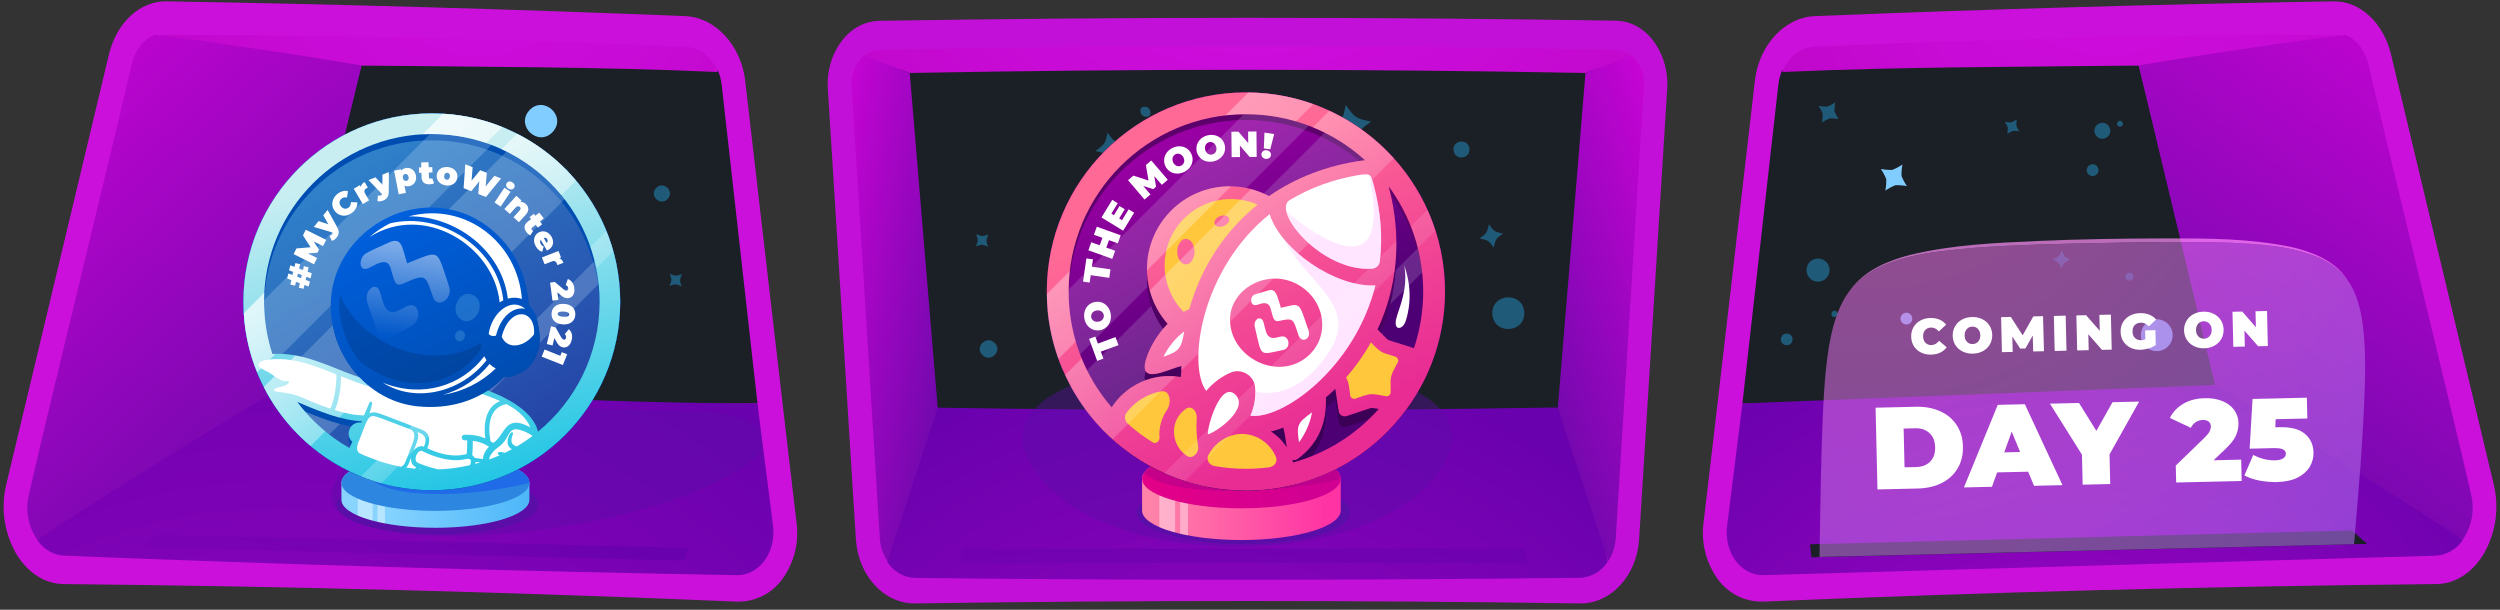 <svg width="369" height="90" viewBox="0 0 369 90" fill="none" xmlns="http://www.w3.org/2000/svg">
  <rect x="0" y="0" width="369" height="90" fill="#333333" stroke="none"/>
  <path d="M0.891 71.647C0.111 75.038 0.624 78.597 2.331 81.629C4.033 84.519 6.595 86.181 9.402 86.208C42.485 86.531 75.612 87.395 108.783 88.8C110.09 88.832 111.385 88.544 112.554 87.959C113.724 87.375 114.732 86.513 115.491 85.448C117.22 83.04 117.962 80.062 117.564 77.125C116.399 67.422 109.979 11.827 109.979 11.831C109.35 6.65 105.575 2.587 101.193 2.382C75.654 1.352 50.113 0.624 24.568 0.199C20.619 0.13 17.127 3.416 16.04 8.195C10.992 29.326 5.942 50.476 0.891 71.647Z" fill="url(#paint0_linear_607_1716)"/>
  <path d="M42.027 56.821C65.29 58.812 88.549 59.724 111.804 59.558C110.04 43.845 108.277 28.149 106.514 12.468C106.427 11.748 106.238 11.044 105.951 10.378C88.423 9.618 70.882 9.579 53.353 9.649C52.777 10.932 45.803 40.978 42.027 56.821Z" fill="#1B2026"/>
  <path d="M22.832 5.493C22.832 5.493 53.353 9.691 53.353 9.648C70.838 9.91 88.331 9.827 105.816 10.626L105.951 10.547C105.043 8.443 103.236 6.981 101.194 6.889C75.655 5.755 50.114 5.173 24.569 5.144C23.973 5.143 23.382 5.261 22.832 5.493Z" fill="url(#paint1_radial_607_1716)"/>
  <path d="M42.026 56.82L23.009 64.257L5.478 79.673C6.335 81.02 7.813 81.902 9.406 82.017C42.486 83.353 75.612 84.311 108.783 84.893C112.056 84.954 114.57 81.532 114.103 77.67C113.37 71.632 112.532 65.582 111.811 59.533C88.542 59.533 65.258 58.021 42.026 56.82Z" fill="url(#paint2_radial_607_1716)"/>
  <path d="M4.253 73.048C3.988 74.171 3.96 75.336 4.171 76.47C4.383 77.605 4.828 78.682 5.479 79.634C17.661 71.656 29.847 64.236 42.028 56.825C45.804 41.165 49.579 25.256 53.376 9.653C43.178 7.942 32.996 6.434 22.833 5.131C22.27 5.349 20.144 6.375 19.407 9.605C17.128 19.604 6.557 62.782 4.253 73.048Z" fill="url(#paint3_linear_607_1716)"/>
  <path d="M98.807 42.208C99.68 41.898 99.772 41.898 100.614 42.265C100.339 41.506 100.256 41.392 100.666 40.458C99.793 40.768 99.706 40.768 98.859 40.406C99.182 41.266 99.182 41.366 98.807 42.208ZM50.334 51.47C51.517 51.033 51.643 51.033 52.826 51.544C52.39 50.353 52.39 50.235 52.896 49.056C51.709 49.493 51.587 49.493 50.408 48.982C50.84 50.169 50.836 50.309 50.334 51.47ZM82.95 25.902C83.068 25.992 83.215 26.034 83.362 26.02C83.51 26.006 83.646 25.937 83.745 25.827C83.844 25.717 83.898 25.574 83.896 25.427C83.894 25.279 83.837 25.137 83.736 25.029C83.618 24.94 83.471 24.898 83.324 24.912C83.177 24.926 83.04 24.994 82.942 25.104C82.843 25.214 82.789 25.357 82.79 25.505C82.792 25.653 82.849 25.795 82.95 25.902V25.902ZM72.122 28.316C73.156 27.155 74.915 28.722 73.868 29.883C72.82 31.044 71.07 29.477 72.122 28.316ZM96.825 27.775C97.864 26.614 99.619 28.18 98.571 29.341C97.524 30.503 95.774 28.936 96.812 27.775H96.825Z" fill="#1F5B78"/>
  <path d="M84.469 52.605C85.625 52.168 85.726 52.168 86.957 52.679C86.52 51.487 86.52 51.369 87.031 50.187C85.839 50.623 85.721 50.623 84.539 50.112C84.971 51.304 84.966 51.439 84.469 52.605Z" fill="#82CDFF"/>
  <path d="M78.11 16.309C80.183 13.987 83.696 17.125 81.601 19.447C79.506 21.769 76.049 18.631 78.11 16.309Z" fill="#82CDFF"/>
  <path d="M100.962 82.75L20.977 80.825L23.181 78.892L101.608 80.886L100.962 82.75Z" fill="url(#paint4_radial_607_1716)"/>
  <path opacity="0.4" d="M109.196 69.286C89.317 81.609 38.346 83.059 50.87 69.286C55.192 64.534 65.877 61.252 77.158 59.946L105.708 60.843C108.782 61.493 110.998 62.3 112.105 63.431L112.459 66.277C111.943 67.193 110.953 68.197 109.196 69.286Z" fill="#5A0EA7"/>
  <ellipse cx="64.563" cy="74.474" rx="14.908" ry="4.428" fill="#5A0EA7"/>
  <path d="M64.268 67.14C56.605 67.14 50.394 68.99 50.394 71.272V73.769C50.394 76.052 56.605 77.902 64.268 77.902C71.931 77.902 78.142 76.052 78.142 73.769V71.272C78.142 68.99 71.931 67.14 64.268 67.14Z" fill="url(#paint5_linear_607_1716)"/>
  <path opacity="0.4" fill-rule="evenodd" clip-rule="evenodd" d="M56.808 77.255V72.318H55.705V77.021C56.059 77.104 56.427 77.182 56.808 77.255ZM55.016 76.849V71.767H52.809V76.1C53.441 76.376 54.183 76.627 55.016 76.849Z" fill="white"/>
  <ellipse cx="64.268" cy="71.272" rx="13.874" ry="4.133" fill="#2D86DF"/>
  <path opacity="0.45" fill-rule="evenodd" clip-rule="evenodd" d="M78.143 71.274C66.945 74.041 53.491 73.455 53.676 68.603C56.221 67.708 60.022 67.14 64.268 67.14C71.931 67.14 78.143 68.99 78.143 71.272C78.143 71.273 78.143 71.273 78.143 71.274Z" fill="#104BF5"/>
  <circle cx="63.736" cy="44.543" r="27.808" fill="url(#paint6_linear_607_1716)"/>
  <circle cx="63.736" cy="44.543" r="27.808" fill="url(#paint7_linear_607_1716)"/>
  <path fill-rule="evenodd" clip-rule="evenodd" d="M63.735 72.351C79.093 72.351 91.543 59.901 91.543 44.543C91.543 29.185 79.093 16.734 63.735 16.734C48.377 16.734 35.927 29.185 35.927 44.543C35.927 59.901 48.377 72.351 63.735 72.351ZM63.735 70.232C77.411 70.232 88.498 59.146 88.498 45.47C88.498 31.794 77.411 20.707 63.735 20.707C50.059 20.707 38.973 31.794 38.973 45.47C38.973 59.146 50.059 70.232 63.735 70.232Z" fill="#004DB2"/>
  <path opacity="0.2" fill-rule="evenodd" clip-rule="evenodd" d="M74.882 19.058C72.244 17.903 69.392 17.145 66.403 16.86L36.053 47.21C36.337 50.2 37.095 53.051 38.251 55.689L74.882 19.058ZM46.424 66.307C43.517 63.992 41.085 61.107 39.296 57.822L77.014 20.104C80.3 21.893 83.184 24.325 85.499 27.231L46.424 66.307ZM58.424 71.844C57.339 71.635 56.277 71.362 55.241 71.03L90.222 36.049C90.554 37.085 90.827 38.147 91.037 39.231L58.424 71.844Z" fill="#EAFDFF"/>
  <path fill-rule="evenodd" clip-rule="evenodd" d="M78.091 45.665C78.874 46.32 79.457 47.375 79.571 48.81C80.132 51.186 78.799 54.418 76.628 55.138C75.924 55.552 75.113 55.761 74.298 55.672C73.326 56.706 72.254 57.56 71.116 58.239C74.423 59.38 78.809 61.525 79.434 64.788C80.158 65.353 80.59 65.929 80.83 66.476C76.114 70.158 70.18 72.351 63.733 72.351C58.226 72.351 53.092 70.75 48.772 67.988C49.593 67.545 50.541 67.237 51.567 67.07L52.002 66.139C50.812 65.06 51.726 63.083 53.315 63.294C53.343 63.232 53.371 63.169 53.398 63.107C50.49 62.995 47.093 61.634 44.044 60.311C43.1 59.901 42.2 59.793 41.462 59.703C40.99 59.646 40.583 59.597 40.274 59.482C40.054 59.137 39.841 58.787 39.636 58.432C39.715 57.949 40.186 57.6 40.769 57.407C40.494 57.214 39.986 56.923 39.048 56.539C38.854 56.46 38.678 56.375 38.518 56.284C38.189 55.579 37.888 54.857 37.618 54.12C37.94 53.693 38.588 53.357 39.536 53.24C43.275 52.781 46.725 54.164 49.845 55.414L49.845 55.414C51.478 56.068 53.021 56.687 54.468 56.985C50.456 53.72 48.163 48.443 49.214 43.086C50.832 34.844 59.958 29.096 68.467 32.116C73.087 33.756 77.876 38.63 78.091 45.665Z" fill="#004DB2"/>
  <path d="M44.145 39.645L44.718 39.854L44.85 39.289L45.551 39.454L45.397 40.108L46.018 40.338L45.843 41.085L45.222 40.855L45.113 41.314L45.734 41.544L45.558 42.291L44.937 42.061L44.804 42.626L44.103 42.461L44.257 41.807L43.685 41.599L43.552 42.164L42.852 41.998L43.006 41.345L42.385 41.115L42.561 40.368L43.182 40.598L43.29 40.139L42.669 39.909L42.844 39.162L43.466 39.391L43.599 38.827L44.299 38.992L44.145 39.645ZM43.97 40.393L43.862 40.852L44.434 41.061L44.542 40.602L43.97 40.393ZM47.685 36.324L46.307 35.648L47.081 36.848L46.861 37.296L45.484 37.424L46.806 38.084L46.346 39.006L43.337 37.506L43.752 36.673L45.842 36.493L44.716 34.742L45.131 33.908L48.142 35.399L47.685 36.324ZM48.361 30.985L49.756 33.514C49.934 33.837 50.012 34.122 49.99 34.367C49.935 34.954 49.377 35.469 48.989 35.551L48.639 34.803C48.868 34.748 49.119 34.543 49.078 34.318L46.319 33.495L47.022 32.632L48.457 33.099L47.715 31.784L48.361 30.985ZM51.147 31.795C50.839 31.865 50.518 31.847 50.221 31.742C49.923 31.638 49.661 31.451 49.464 31.205C48.259 29.765 49.885 27.874 51.357 28.205L51.219 29.154C50.891 29.086 50.619 29.142 50.404 29.322C50.051 29.617 50 30.066 50.339 30.471C50.679 30.876 51.129 30.906 51.482 30.61C51.697 30.43 51.8 30.172 51.791 29.837L52.749 29.868C52.761 30.14 52.704 30.412 52.584 30.657C52.44 30.937 52.237 31.184 51.99 31.381C51.743 31.577 51.458 31.719 51.152 31.796L51.147 31.795ZM53.809 26.864L54.296 27.692C53.844 27.875 53.635 28.139 53.888 28.567L54.479 29.572L53.547 30.122L52.211 27.859L53.1 27.336L53.244 27.58C53.302 27.294 53.492 27.055 53.814 26.866L53.809 26.864ZM57.401 25.395L57.379 28.282C57.377 28.651 57.305 28.937 57.165 29.14C56.831 29.625 56.091 29.802 55.713 29.682L55.775 28.858C56.002 28.92 56.317 28.869 56.395 28.65L54.392 26.582L55.428 26.173L56.448 27.283L56.446 25.772L57.401 25.395ZM60.991 27.195C60.651 27.487 60.058 27.624 59.7 27.384L59.911 28.472L58.847 28.678L58.172 25.188L59.184 24.991L59.224 25.203C59.344 25.001 59.563 24.869 59.881 24.807C61.272 24.54 61.906 26.416 60.996 27.197L60.991 27.195ZM60.26 26.508C60.324 26.386 60.34 26.246 60.306 26.113C60.288 25.976 60.22 25.851 60.115 25.761C59.848 25.553 59.362 25.729 59.467 26.275C59.485 26.411 59.552 26.535 59.657 26.624C59.703 26.66 59.756 26.685 59.813 26.698C59.87 26.712 59.929 26.713 59.986 26.702C60.043 26.692 60.098 26.669 60.146 26.636C60.194 26.602 60.234 26.56 60.264 26.51L60.26 26.508ZM64.067 27.049C63.863 27.157 63.635 27.211 63.404 27.206C62.674 27.226 62.248 26.891 62.229 26.173L62.21 25.501L61.85 25.512L61.828 24.72L62.188 24.71L62.168 23.976L63.25 23.946L63.27 24.679L63.807 24.665L63.831 25.453L63.293 25.467L63.308 26.128C63.312 26.275 63.395 26.381 63.54 26.376C63.627 26.376 63.712 26.348 63.783 26.298L64.067 27.049ZM65.05 27.086C64.841 26.952 64.675 26.761 64.572 26.535C64.469 26.309 64.433 26.058 64.469 25.812C64.498 25.566 64.597 25.333 64.754 25.142C64.912 24.95 65.122 24.809 65.358 24.733C65.619 24.652 65.894 24.629 66.164 24.666C66.435 24.702 66.694 24.797 66.924 24.944C67.132 25.078 67.297 25.269 67.4 25.495C67.502 25.72 67.537 25.971 67.5 26.216C67.472 26.462 67.375 26.694 67.218 26.886C67.062 27.078 66.854 27.221 66.619 27.297C66.359 27.381 66.083 27.405 65.813 27.369C65.542 27.333 65.283 27.237 65.054 27.088L65.05 27.086ZM66.235 26.433C66.334 26.337 66.394 26.208 66.404 26.071C66.431 25.936 66.406 25.796 66.335 25.679C66.147 25.404 65.627 25.409 65.559 25.955C65.491 26.502 65.985 26.656 66.241 26.431L66.235 26.433ZM73.957 26.348L71.722 29.076L70.594 28.63L70.749 26.761L69.558 28.22L68.429 27.773L68.676 24.25L69.76 24.68L69.603 26.67L70.881 25.122L71.85 25.506L71.684 27.52L72.97 25.949L73.957 26.348ZM74.456 27.712L75.356 28.316L73.895 30.497L72.994 29.892L74.456 27.712ZM75.638 26.922C76.391 27.426 75.724 28.308 75.024 27.838C74.305 27.349 74.917 26.433 75.644 26.919L75.638 26.922ZM77.976 30.834C77.992 31.11 77.867 31.394 77.602 31.686L76.596 32.794L75.793 32.066L76.673 31.096C76.876 30.873 76.898 30.69 76.738 30.546C76.699 30.507 76.651 30.478 76.598 30.46C76.546 30.442 76.49 30.435 76.435 30.442C76.294 30.47 76.169 30.549 76.082 30.663L75.253 31.575L74.45 30.846L76.214 28.903L76.977 29.6L76.803 29.792C76.949 29.787 77.095 29.811 77.231 29.864C77.368 29.917 77.493 29.996 77.598 30.098C77.708 30.188 77.799 30.299 77.865 30.425C77.931 30.552 77.971 30.69 77.982 30.831L77.976 30.834ZM78.268 34.745C78.06 34.647 77.879 34.497 77.745 34.309C77.29 33.737 77.305 33.193 77.864 32.749L78.389 32.331L78.165 32.049L78.788 31.556L79.012 31.838L79.586 31.381L80.262 32.229L79.687 32.687L80.022 33.107L79.4 33.6L79.065 33.179L78.547 33.592C78.519 33.608 78.495 33.63 78.477 33.657C78.459 33.683 78.446 33.713 78.441 33.745C78.435 33.777 78.436 33.81 78.444 33.841C78.453 33.872 78.468 33.901 78.488 33.926C78.541 33.995 78.614 34.047 78.697 34.073L78.268 34.745ZM80.725 36.978L79.816 35.398C79.751 35.477 79.715 35.576 79.714 35.678C79.732 35.894 79.833 36.094 79.995 36.238C80.072 36.299 80.157 36.349 80.248 36.386L80.036 37.161C79.668 37.08 79.355 36.819 79.097 36.378C78.188 34.796 79.778 33.645 80.877 34.361C81.089 34.506 81.267 34.696 81.397 34.917C81.528 35.139 81.608 35.386 81.632 35.642C81.667 36.121 81.447 36.575 80.949 36.861C80.944 36.868 80.868 36.907 80.732 36.975L80.725 36.978ZM80.26 35.121L80.68 35.853C80.76 35.79 80.814 35.7 80.832 35.6C80.849 35.5 80.829 35.398 80.774 35.312C80.729 35.221 80.652 35.15 80.557 35.114C80.462 35.078 80.357 35.079 80.263 35.117L80.26 35.121ZM83.16 38.791L82.266 39.133C82.158 38.655 81.93 38.408 81.469 38.587L80.378 39.005L79.988 37.994L82.436 37.049L82.807 38.011L82.543 38.113C82.824 38.214 83.032 38.439 83.168 38.788L83.16 38.791ZM82.413 44.269L81.543 44.38L81.198 41.709L81.888 41.621L83.16 42.684C83.307 42.805 83.464 42.911 83.651 42.887C83.8 42.868 83.9 42.76 83.871 42.53C83.858 42.427 83.817 42.331 83.751 42.251C83.685 42.171 83.597 42.112 83.499 42.08L83.814 41.178C84.068 41.274 84.289 41.442 84.449 41.662C84.766 42.086 84.861 42.768 84.731 43.237C84.617 43.657 84.321 43.948 83.9 44.002C83.439 44.061 83.121 43.872 82.766 43.566L82.271 43.146L82.413 44.269ZM81.663 45.495C82.011 44.988 82.629 44.815 83.247 44.853C84.039 44.896 84.525 45.244 84.751 45.668C84.876 45.916 84.933 46.191 84.918 46.468C84.903 46.744 84.816 47.012 84.665 47.244C84.316 47.753 83.698 47.924 83.082 47.886C82.465 47.849 81.867 47.615 81.576 47.071C81.453 46.823 81.396 46.546 81.412 46.269C81.428 45.992 81.517 45.724 81.668 45.492L81.663 45.495ZM83.143 46.751C83.709 46.782 84 46.67 84.016 46.416C84.032 46.161 83.757 46.018 83.189 45.986C82.624 45.955 82.333 46.066 82.316 46.321C82.299 46.576 82.577 46.718 83.149 46.748L83.143 46.751ZM81.561 50.986L80.706 50.782L81.332 48.163L82.008 48.325L82.819 49.766C82.912 49.931 83.025 50.087 83.208 50.131C83.353 50.171 83.487 50.1 83.541 49.875C83.565 49.775 83.56 49.669 83.527 49.571C83.493 49.473 83.433 49.387 83.352 49.322L83.966 48.591C84.17 48.771 84.317 49.007 84.389 49.269C84.535 49.776 84.382 50.449 84.095 50.841C83.837 51.191 83.464 51.361 83.047 51.262C82.594 51.153 82.364 50.865 82.14 50.453L81.827 49.885L81.561 50.986ZM83.076 53.882L79.957 52.64L80.377 51.588L82.703 52.516L82.917 51.981L83.711 52.295L83.076 53.882Z" fill="white"/>
  <path fill-rule="evenodd" clip-rule="evenodd" d="M91.543 44.543C91.543 59.901 79.093 72.351 63.735 72.351C48.377 72.351 35.927 59.901 35.927 44.543C35.927 29.185 48.377 16.734 63.735 16.734C79.093 16.734 91.543 29.185 91.543 44.543ZM51.578 66.121L52.004 65.212C50.813 64.133 51.727 62.156 53.316 62.367C53.344 62.305 53.372 62.242 53.399 62.18C50.491 62.068 47.094 60.707 44.046 59.384C43.981 59.356 43.916 59.329 43.851 59.303C45.916 62.081 48.549 64.41 51.578 66.121ZM40.196 52.251C43.682 52.016 46.91 53.31 49.846 54.486C51.68 55.221 53.399 55.91 54.995 56.152C60.141 58.795 66.119 58.778 70.345 57.056C73.651 58.101 78.623 60.276 79.406 63.717C84.956 59.176 88.498 52.273 88.498 44.543C88.498 30.866 77.411 19.78 63.735 19.78C50.059 19.78 38.973 30.866 38.973 44.543C38.973 47.234 39.402 49.825 40.196 52.251Z" fill="url(#paint8_linear_607_1716)"/>
  <path fill-rule="evenodd" clip-rule="evenodd" d="M53.946 67.295C53.625 67.157 53.308 67.012 52.995 66.861C52.413 66.331 52.859 65.348 52.985 65.07L52.985 65.07L52.985 65.069C52.998 65.042 53.007 65.021 53.012 65.008C53.16 64.629 53.292 64.285 53.411 63.974L53.411 63.974C54.469 61.211 54.518 61.082 56.268 61.744L60.628 63.395C61.51 63.959 61.192 64.756 60.402 66.733C60.226 67.172 60.028 67.669 59.813 68.236C59.703 68.525 59.486 68.76 59.207 68.892C58.114 68.69 57.046 68.416 56.008 68.076L53.946 67.295ZM61.271 69.184C60.832 69.141 60.395 69.086 59.963 69.02C60.241 68.719 60.381 68.333 60.546 67.875L60.546 67.874C60.585 67.768 60.624 67.658 60.668 67.545C60.63 68.202 60.806 68.695 61.414 68.949C61.396 68.942 61.375 68.984 61.341 69.051C61.322 69.089 61.3 69.135 61.271 69.184ZM62.182 69.257C62.084 69.251 61.985 69.245 61.887 69.237C61.901 69.212 61.914 69.186 61.928 69.159C62.012 69.192 62.097 69.225 62.182 69.257ZM69.359 68.664C67.856 69.013 66.3 69.225 64.706 69.287C63.293 68.969 62.028 68.494 61.662 68.302C60.933 67.991 61.565 66.336 62.319 66.566C63.221 67.041 66.028 68.31 68.543 67.805C68.551 67.804 68.565 67.8 68.584 67.795C68.82 67.735 69.804 67.484 69.432 68.498C69.411 68.556 69.386 68.611 69.359 68.664ZM70.878 68.259C70.639 68.331 70.399 68.4 70.157 68.464C70.177 68.366 70.189 68.266 70.193 68.167L70.878 68.259ZM73.781 67.183C73.269 67.41 72.748 67.621 72.218 67.814C72.219 67.33 72.626 66.683 73.603 65.965C74.367 65.4 74.684 64.821 74.943 64.349C75.195 63.887 75.392 63.528 75.895 63.382C76.328 63.258 77.584 63.614 78.613 64.339C77.868 64.9 77.091 65.419 76.284 65.895C75.718 65.688 75.167 65.48 75.715 64.041C75.832 63.732 75.266 63.507 74.957 64.835C74.797 65.612 75.081 66.011 75.559 66.305C75.208 66.496 74.851 66.68 74.49 66.854C74.345 66.783 74.176 66.734 73.978 66.714C73.294 66.647 73.445 67.151 73.701 67.173C73.728 67.175 73.755 67.178 73.781 67.183ZM39.603 53.085C37.87 53.298 37.675 54.117 39.326 54.792C39.636 54.918 39.988 55.162 40.355 55.415C41.046 55.893 41.788 56.406 42.391 56.237C42.674 56.157 43.065 56.693 41.446 57.105C41.198 57.145 40.354 57.299 40.437 57.681C40.541 57.778 41.002 57.835 41.531 57.9H41.531H41.531C41.785 57.931 42.055 57.965 42.31 58.005C43.502 58.196 44.273 58.529 45.357 58.997L45.357 58.997L45.357 58.997L45.357 58.997C46.193 59.358 47.215 59.8 48.76 60.319C49.415 58.88 49.65 56.857 49.659 55.27L49.467 55.193C46.271 53.915 43.113 52.652 39.603 53.085ZM49.424 60.532C50.072 59.067 50.319 57.135 50.351 55.545C53.523 56.801 54.905 57.301 55.922 57.255C60.628 60.168 65.655 59.44 70.158 57.851C71.437 58.221 72.319 58.537 73.819 59.194C71.726 60.032 71.33 62.472 71.63 64.705C70.667 64.29 69.623 64.135 68.561 64.162C68.022 64.177 68.024 64.996 68.583 64.992C68.71 64.99 68.833 64.99 68.954 64.992C68.967 65.666 68.946 66.34 68.89 67.012C68.862 67.017 68.821 67.027 68.767 67.041C68.212 67.183 66.281 67.677 63.065 66.158L63.066 66.157C63.088 66.112 64.067 64.112 62.233 63.411C60.872 62.891 59.785 62.467 58.907 62.126L58.907 62.126L58.907 62.126C55.4 60.761 55.265 60.708 54.541 61.007C54.988 59.536 55.009 59.369 54.794 59.301C54.603 59.239 54.576 59.304 54.224 60.141C54.102 60.429 53.943 60.809 53.724 61.307C52.303 61.307 50.771 60.949 49.424 60.532ZM72.397 65.104C72.543 65.194 72.682 65.288 72.814 65.386C73.367 64.995 73.739 64.445 74.093 63.923C74.916 62.709 75.636 61.645 78.289 63.081C77.565 61.413 76.071 60.336 74.762 59.647C72.308 60.069 71.94 62.678 72.397 65.104ZM71.294 67.758L70.071 67.592C69.984 67.428 69.858 67.288 69.704 67.186C69.737 66.874 69.797 65.964 69.782 65.056C70.781 65.189 71.563 65.522 72.172 65.933C71.626 66.494 71.311 67.139 71.294 67.758ZM61.697 63.797C62.121 63.942 63.324 64.353 62.564 65.919C61.994 65.72 61.425 66.038 61.082 66.447C61.167 66.222 61.246 66.021 61.318 65.839L61.318 65.839C61.701 64.867 61.873 64.431 61.614 63.768C61.636 63.776 61.664 63.786 61.697 63.797Z" fill="white"/>
  <path fill-rule="evenodd" clip-rule="evenodd" d="M74.137 18.744C71.418 17.647 68.486 16.967 65.421 16.784L62.389 19.816C62.835 19.792 63.285 19.78 63.737 19.78C66.549 19.78 69.251 20.248 71.77 21.112L74.137 18.744ZM40.653 52.228C40.502 52.233 40.35 52.24 40.197 52.251C39.403 49.825 38.974 47.234 38.974 44.542C38.974 44.09 38.986 43.641 39.01 43.195L35.978 46.226C36.131 48.783 36.63 51.248 37.427 53.572C37.586 54.034 37.756 54.49 37.938 54.941L37.938 54.941C37.938 54.941 37.938 54.942 37.939 54.943L40.653 52.228ZM38.932 57.127L43.596 52.464C45.803 52.865 47.89 53.702 49.848 54.486L49.848 54.486C51.681 55.221 53.401 55.91 54.997 56.152C55.113 56.212 55.229 56.27 55.346 56.327L50.054 61.618C48.054 61.077 45.98 60.223 44.047 59.384C43.982 59.355 43.917 59.328 43.852 59.303C45.055 60.921 46.451 62.387 48.005 63.667L45.843 65.83C42.995 63.433 40.635 60.476 38.932 57.127ZM56.271 71.337C55.253 71.054 54.258 70.715 53.29 70.322L65.419 58.193C67.201 58.046 68.879 57.654 70.346 57.056C70.398 57.073 70.45 57.089 70.503 57.106L56.271 71.337ZM89.516 34.096C89.909 35.063 90.249 36.059 90.532 37.077L88.007 39.602C87.789 38.528 87.502 37.48 87.151 36.461L89.516 34.096ZM76.322 19.738C79.67 21.44 82.627 23.8 85.024 26.648L82.861 28.811C80.488 25.929 77.475 23.593 74.041 22.019L76.322 19.738Z" fill="url(#paint9_linear_607_1716)"/>
  <path d="M79.437 48.137C79.323 46.702 78.739 45.647 77.957 44.992C77.742 37.957 72.952 33.083 68.333 31.444C59.824 28.424 50.698 34.171 49.08 42.413C47.465 50.641 53.346 59.126 61.618 59.975C65.915 60.416 70.831 59.437 74.598 55.469C75.412 55.558 75.79 54.879 76.494 54.465C78.665 53.745 79.998 50.513 79.437 48.137Z" fill="url(#paint10_linear_607_1716)"/>
  <path opacity="0.6" d="M56.065 43.061C56.606 44.822 56.759 45.654 57.53 45.979C58.481 46.392 59.736 45.127 60.569 45.053C61.914 44.917 62.257 47.224 60.765 48.108C55.714 50.829 56.459 51.325 54.208 44.646C53.646 42.837 55.561 41.417 56.065 43.061ZM54.621 39.468C55.705 38.918 57.176 37.942 57.672 39.621C58.183 41.362 58.27 42.438 59.517 41.859C63.009 40.288 62.783 40.642 63.933 43.908C64.597 45.651 66.908 44.088 66.277 42.254C64.356 36.623 65.139 36.871 60.083 38.877C59.361 36.542 59.339 34.971 57.493 35.754C54.012 37.303 54.007 37.371 53.696 37.66C52.926 38.436 52.992 40.345 54.621 39.468V39.468Z" fill="url(#paint11_linear_607_1716)"/>
  <path d="M72.264 53.714C72.529 53.982 72.835 54.205 73.172 54.374C71.045 56.452 68.319 57.814 65.377 58.272C68.071 57.526 70.516 55.899 72.264 53.714ZM71.484 52.579C68.204 56.952 62.301 58.829 56.492 56.477C61.295 59.546 68.083 57.953 71.814 53.165C71.688 52.979 71.578 52.783 71.484 52.579V52.579ZM74.052 49.716C74.989 51.793 77.576 51.087 78.825 49.332C79.072 45.519 75.186 45.151 74.052 49.717V49.716ZM60.315 31.935C68.757 29.743 76.393 35.827 77.032 44.123C76.378 43.895 75.66 43.879 74.957 44.076C74.115 37.101 67.35 31.831 60.315 31.935ZM73.207 49.535C72.528 49.737 72.221 49.384 72.127 49.292C72.573 46.133 75.506 43.766 77.505 45.584C76.623 45.39 75.739 45.714 75.047 46.286C74.079 47.087 73.504 48.322 73.207 49.535V49.535ZM54.518 35.003C55.441 34.199 56.464 33.515 57.561 32.968C65.058 31.169 73.449 36.593 74.29 44.329C74.103 44.419 73.923 44.523 73.751 44.639C72.904 36.231 62.548 29.856 54.518 35.003Z" fill="white"/>
  <path opacity="0.2" d="M71.06 51.36C67.766 56.512 60.248 58.924 53.084 53.354C52.533 52.784 49.452 48.485 50.187 43.457C52.934 50.492 63.27 55.286 70.985 50.666C70.997 50.899 71.022 51.13 71.06 51.36V51.36Z" fill="#001D42"/>
  <g opacity="0.2">
  <path d="M70.662 46C69.59 48.505 66.742 47.323 67.307 45.001C68.183 42.112 71.562 43.45 70.662 46Z" fill="#94E2EE"/>
  <path d="M68.554 49.877C68.09 50.811 66.834 50.318 67.246 49.255C67.711 48.322 68.966 48.815 68.554 49.877Z" fill="#94E2EE"/>
  </g>
  <path d="M241.933 79.634C241.584 84.994 237.756 89.136 233.204 89.066C200.496 88.589 167.782 88.589 135.062 89.066C130.523 89.136 126.691 85.003 126.333 79.639C125.652 69.225 122.88 23.737 122.182 13.04C121.868 8.239 124.958 3.154 129.846 3.071C166.029 2.489 202.217 2.482 238.411 3.049C243.456 3.128 246.385 8.409 246.084 13.022" fill="url(#paint12_linear_607_1716)"/>
  <path d="M235.513 9.631V62.791H132.788V9.631H235.513Z" fill="#1B2026"/>
  <path d="M196.174 19.242C198.408 19.705 198.614 19.84 199.927 21.704C200.386 19.469 200.521 19.264 202.385 17.95C200.154 17.514 199.945 17.357 198.631 15.493C198.177 17.724 198.042 17.933 196.174 19.242ZM161.694 22.297C163.309 22.629 163.461 22.734 164.413 24.078C164.762 22.376 164.875 22.289 166.198 21.359C164.579 21.023 164.43 20.923 163.474 19.574C163.143 21.189 163.047 21.32 161.694 22.276V22.297ZM220.48 36.552C220.733 35.313 220.807 35.199 221.842 34.47C220.602 34.217 220.489 34.139 219.76 33.104C219.507 34.344 219.428 34.462 218.394 35.191C219.633 35.444 219.743 35.518 220.48 36.552ZM174.888 30.791C176.551 30.446 176.027 27.932 174.364 28.277C172.701 28.622 173.225 31.114 174.888 30.791ZM204.13 48.371C203.974 48.38 203.828 48.451 203.723 48.567C203.619 48.684 203.565 48.837 203.574 48.993C203.583 49.15 203.653 49.296 203.77 49.401C203.886 49.505 204.04 49.559 204.196 49.55C204.355 49.541 204.504 49.469 204.61 49.349C204.716 49.23 204.77 49.074 204.761 48.915C204.752 48.756 204.68 48.607 204.561 48.501C204.442 48.395 204.285 48.34 204.126 48.35L204.13 48.371ZM216.884 22.001C216.971 23.555 214.623 23.69 214.536 22.132C214.448 20.573 216.796 20.425 216.879 21.979L216.884 22.001ZM224.98 46.093C225.15 49.201 220.45 49.467 220.275 46.355C220.1 43.243 224.792 42.981 224.98 46.093ZM211.013 52.431C211.101 53.984 208.753 54.12 208.665 52.562C208.578 51.003 210.926 50.868 211.013 52.431ZM144.977 52.383C146.143 53.618 148.011 51.854 146.845 50.637C145.68 49.419 143.799 51.143 144.973 52.383H144.977ZM176.18 53.255C177.053 52.941 177.14 52.946 177.987 53.308C177.672 52.435 177.672 52.343 178.039 51.501C177.166 51.811 177.083 51.815 176.232 51.449C176.533 52.321 176.533 52.422 176.175 53.269L176.18 53.255ZM144.03 36.365C144.903 36.05 144.995 36.05 145.837 36.417C145.527 35.544 145.527 35.452 145.89 34.61C145.017 34.92 144.929 34.92 144.087 34.558C144.397 35.422 144.397 35.518 144.03 36.365ZM168.428 15.925C168.59 15.806 168.787 15.746 168.988 15.755C169.188 15.764 169.379 15.843 169.529 15.976C169.679 16.11 169.778 16.291 169.809 16.489C169.841 16.688 169.803 16.891 169.703 17.064C169.541 17.184 169.344 17.244 169.143 17.235C168.943 17.225 168.752 17.147 168.602 17.013C168.452 16.88 168.353 16.698 168.322 16.5C168.29 16.302 168.328 16.099 168.428 15.925V15.925Z" fill="#1F5B78"/>
  <path d="M161.847 46.883C164.544 47.442 164.797 47.604 166.386 49.86C166.94 47.158 167.102 46.91 169.358 45.321C166.656 44.767 166.408 44.601 164.819 42.349C164.265 45.046 164.099 45.299 161.847 46.883Z" fill="#82CDFF"/>
  <path d="M202.311 30.211C201.774 31.359 201.674 31.451 200.5 31.922C201.644 32.454 201.74 32.555 202.207 33.733C202.743 32.585 202.844 32.489 204.018 32.022C202.874 31.485 202.778 31.385 202.311 30.211Z" fill="#82CDFF"/>
  <path d="M229.879 60.142L234.173 68.847L237.298 82.903C236.419 84.316 234.859 85.222 233.196 85.286C200.488 85.661 167.775 85.668 135.058 85.308C134.232 85.276 133.427 85.043 132.712 84.627C131.998 84.212 131.396 83.627 130.96 82.925L133.71 66.813L138.38 60.172C168.888 60.664 199.388 60.654 229.879 60.142Z" fill="url(#paint13_radial_607_1716)"/>
  <path d="M240.781 8.26L234.046 10.77C200.797 10.147 167.542 10.147 134.281 10.77L127.533 8.269C128.19 7.708 129.018 7.389 129.881 7.365C166.049 6.661 202.226 6.66 238.411 7.361C239.28 7.381 240.117 7.698 240.781 8.26V8.26Z" fill="url(#paint14_radial_607_1716)"/>
  <path d="M138.405 60.172C135.932 67.679 133.459 75.231 130.985 82.829C130.315 81.814 129.925 80.639 129.855 79.424C129.183 69.111 126.403 23.558 125.696 12.769C125.623 11.921 125.751 11.069 126.07 10.28C126.388 9.491 126.888 8.789 127.529 8.229C129.776 9.102 132.024 9.857 134.276 10.783C135.642 27.194 137.026 43.731 138.405 60.172Z" fill="url(#paint15_linear_607_1716)"/>
  <path d="M229.936 60.172C232.415 67.679 234.888 75.231 237.355 82.829C238.026 81.814 238.416 80.639 238.486 79.424C239.158 69.111 241.942 23.558 242.645 12.769C242.719 11.921 242.591 11.069 242.274 10.28C241.956 9.492 241.457 8.789 240.816 8.229C238.564 9.102 236.264 9.844 234.016 10.77C232.646 27.18 231.315 43.731 229.936 60.172Z" fill="url(#paint16_linear_607_1716)"/>
  <path d="M141.537 83.122H225.418L225.084 80.972H142.199L141.537 83.122Z" fill="url(#paint17_radial_607_1716)"/>
  <path opacity="0.4" d="M213.848 66.867C206.501 85.326 158.617 85.326 151.377 66.867C144.137 48.409 221.196 48.409 213.848 66.867Z" fill="#5A0EA7"/>
  <ellipse cx="183.542" cy="75.652" rx="15.754" ry="4.679" fill="#5A0EA7"/>
  <path d="M183.231 66.293C175.133 66.293 168.568 68.248 168.568 70.66V75.34C168.568 77.752 175.133 79.707 183.231 79.707C191.329 79.707 197.893 77.752 197.893 75.34V70.66C197.893 68.248 191.329 66.293 183.231 66.293Z" fill="url(#paint18_linear_607_1716)"/>
  <path opacity="0.4" fill-rule="evenodd" clip-rule="evenodd" d="M175.348 79.023V71.766H174.182V78.777C174.556 78.865 174.945 78.947 175.348 79.023ZM173.451 78.594V71.183H171.119V77.802C171.788 78.094 172.572 78.36 173.451 78.594Z" fill="white"/>
  <ellipse cx="183.231" cy="70.66" rx="14.662" ry="4.368" fill="url(#paint19_linear_607_1716)"/>
  <path opacity="0.45" d="M180.482 66.37C181.42 66.323 182.301 66.296 183.082 66.293C183.131 66.293 183.18 66.293 183.23 66.293C191.328 66.293 197.892 68.248 197.892 70.66C197.892 70.661 197.892 70.661 197.892 70.662C187.608 73.203 172.49 73.229 168.834 69.827C169.968 68.079 174.604 66.701 180.482 66.37Z" fill="#A6008B"/>
  <circle cx="183.896" cy="43.026" r="29.388" fill="url(#paint20_linear_607_1716)"/>
  <path fill-rule="evenodd" clip-rule="evenodd" d="M183.896 72.414C200.127 72.414 213.284 59.257 213.284 43.026C213.284 26.796 200.127 13.639 183.896 13.639C167.666 13.639 154.509 26.796 154.509 43.026C154.509 59.257 167.666 72.414 183.896 72.414ZM183.896 70.048C198.349 70.048 210.065 58.332 210.065 43.879C210.065 29.427 198.349 17.71 183.896 17.71C169.443 17.71 157.727 29.427 157.727 43.879C157.727 58.332 169.443 70.048 183.896 70.048Z" fill="#5D006C"/>
  <path opacity="0.15" fill-rule="evenodd" clip-rule="evenodd" d="M195.623 16.109C192.835 14.888 189.822 14.087 186.662 13.786L154.589 45.86C154.89 49.019 155.691 52.033 156.912 54.82L195.623 16.109ZM165.549 66.041C162.477 63.594 159.907 60.546 158.016 57.074L197.877 17.214C201.349 19.104 204.397 21.675 206.843 24.746L165.549 66.041ZM178.231 71.892C177.084 71.671 175.962 71.383 174.867 71.032L211.835 34.065C212.185 35.159 212.474 36.282 212.695 37.428L178.231 71.892Z" fill="#EAFDFF"/>
  <path fill-rule="evenodd" clip-rule="evenodd" d="M163.064 63.754C163.083 63.704 163.101 63.653 163.12 63.602C163.87 61.615 165.225 59.914 166.993 58.741C168.761 57.568 170.854 56.983 172.973 57.069C173.415 57.087 173.854 57.134 174.287 57.209C174.351 56.7 174.374 56.181 174.37 55.595C173.978 55.678 173.459 55.863 172.897 56.063C170.864 56.787 168.272 57.711 169.114 54.715C169.539 53.205 170.655 51.054 172.343 49.362C170.444 47.208 169.292 44.38 169.292 41.282C169.292 34.531 174.765 29.058 181.517 29.058C183.611 29.058 185.582 29.584 187.304 30.512C191.191 27.821 195.862 25.969 201.198 25.243C202.707 25.058 204.159 26.056 204.528 27.53C207.197 36.077 206.276 43.864 203.323 50.187L204.689 51.574C204.791 51.679 204.919 51.758 205.059 51.802L208.538 52.898C208.664 52.938 208.779 53.004 208.876 53.093C208.973 53.182 209.05 53.291 209.1 53.413C209.15 53.534 209.173 53.665 209.168 53.797C209.162 53.928 209.127 54.056 209.067 54.173L207.384 57.412C207.316 57.542 207.281 57.687 207.282 57.834L207.305 60.796C206.901 61.328 206.479 61.846 206.039 62.348L202.66 61.786C202.515 61.762 202.366 61.773 202.226 61.82L198.764 62.976C198.639 63.017 198.507 63.031 198.376 63.016C198.246 63.001 198.12 62.958 198.008 62.889C197.896 62.821 197.8 62.728 197.727 62.619C197.655 62.509 197.607 62.385 197.588 62.255L197.091 58.959C196.639 59.4 196.175 59.823 195.702 60.229C195.783 62.443 195.517 66.381 191.55 69.296C191.308 69.474 191.017 69.508 190.757 69.436C190.944 70.084 191.04 70.757 191.04 71.436C191.04 71.47 191.04 71.505 191.04 71.54C188.753 72.111 186.36 72.414 183.897 72.414C175.755 72.414 168.387 69.103 163.064 63.754Z" fill="url(#paint21_linear_607_1716)"/>
  <path fill-rule="evenodd" clip-rule="evenodd" d="M187.639 72.178C186.414 72.334 185.164 72.414 183.896 72.414C183.896 72.414 183.896 72.414 183.896 72.414C175.574 72.414 168.061 68.955 162.714 63.397C162.714 63.396 162.714 63.396 162.714 63.396C157.633 58.114 154.509 50.935 154.509 43.026C154.509 26.796 167.666 13.639 183.896 13.639C200.127 13.639 213.284 26.796 213.284 43.026C213.284 57.989 202.102 70.339 187.639 72.178ZM164.084 60.124C164.836 58.958 165.824 57.952 166.992 57.177C168.761 56.005 170.853 55.419 172.972 55.505C173.414 55.523 173.853 55.57 174.286 55.645C174.35 55.137 174.374 54.618 174.369 54.032C173.977 54.114 173.458 54.299 172.897 54.499L172.897 54.499C170.863 55.224 168.271 56.148 169.114 53.152C169.539 51.641 170.655 49.491 172.342 47.798C170.443 45.644 169.292 42.816 169.292 39.719C169.292 32.968 174.765 27.494 181.516 27.494C183.61 27.494 185.581 28.021 187.304 28.949C191.191 26.257 195.861 24.405 201.198 23.679C201.297 23.667 201.396 23.66 201.494 23.658C196.846 19.433 190.672 16.857 183.896 16.857C169.443 16.857 157.727 28.574 157.727 43.026C157.727 49.562 160.123 55.538 164.084 60.124ZM204.974 27.514C207.077 35.453 206.096 42.684 203.323 48.624L204.688 50.011C204.791 50.116 204.918 50.194 205.058 50.238L208.538 51.335C208.593 51.352 208.646 51.375 208.696 51.402C209.584 48.772 210.065 45.956 210.065 43.026C210.065 37.22 208.174 31.855 204.974 27.514ZM203.5 60.362L202.659 60.222C202.514 60.198 202.365 60.21 202.225 60.256L198.763 61.412C198.639 61.454 198.506 61.468 198.376 61.453C198.245 61.438 198.119 61.394 198.007 61.326C197.895 61.257 197.799 61.165 197.727 61.055C197.654 60.945 197.606 60.821 197.587 60.691L197.091 57.395C196.638 57.836 196.175 58.26 195.701 58.666C195.782 60.88 195.517 64.817 191.549 67.732C191.307 67.911 191.017 67.945 190.757 67.872C190.794 68 190.827 68.129 190.857 68.259C195.816 66.894 200.186 64.106 203.5 60.362ZM189.415 63.111C189.593 63.743 189.78 64.921 189.929 66.022C189.503 65.345 188.967 64.741 188.341 64.237C188.097 64.041 187.841 63.862 187.576 63.7C188.624 63.444 189.415 63.111 189.415 63.111Z" fill="url(#paint22_linear_607_1716)"/>
  <path d="M172.226 60.525C172.982 59.408 172.708 57.518 171.381 57.758C169.368 58.123 167.509 59.242 166.272 60.917C165.893 61.43 166.008 62.137 166.484 62.561C167.621 63.576 168.848 64.493 170.151 65.298C170.605 65.58 171.187 65.12 171.143 64.587C171.024 63.124 171.434 61.695 172.226 60.525Z" fill="#FFC83C"/>
  <path d="M183.896 69.195C185.064 69.195 186.214 69.118 187.342 68.97C188.103 68.87 188.626 68.139 188.326 67.433C187.766 66.116 186.708 65.025 185.352 64.463C182.485 63.273 179.593 64.788 178.352 67.171C177.99 67.865 178.476 68.645 179.246 68.783C180.756 69.054 182.309 69.195 183.896 69.195Z" fill="#FFC83C"/>
  <path d="M174.628 60.663C172.49 62.566 173.03 65.957 175.255 67.331C175.839 67.691 176.515 67.238 176.762 66.597C176.856 66.353 176.883 66.092 176.837 65.836C176.645 64.768 176.524 63.193 176.637 61.692C176.713 60.698 175.876 59.775 175.051 60.334C174.905 60.432 174.764 60.542 174.628 60.663Z" fill="#FFC83C"/>
  <path d="M207.265 39.179C207.883 42.65 206.521 45.359 206.106 46.953C205.602 48.89 207.02 48.71 207.452 47.458C207.738 46.629 208.758 43.351 207.265 39.179Z" fill="white"/>
  <path fill-rule="evenodd" clip-rule="evenodd" d="M175.535 45.638C177.263 39.517 180.723 34.14 185.627 30.2C184.424 29.672 183.095 29.38 181.698 29.38C176.287 29.38 171.901 33.766 171.901 39.176C171.901 41.848 172.971 44.27 174.705 46.037C174.972 45.884 175.248 45.75 175.535 45.638ZM181.407 32.205C181.567 32.603 181.222 33.116 180.636 33.352C180.049 33.588 179.444 33.456 179.285 33.058C179.125 32.661 179.47 32.147 180.056 31.912C180.643 31.676 181.248 31.807 181.407 32.205ZM176.314 37.134C176.314 38.173 175.742 39.016 175.037 39.016C174.332 39.016 173.761 38.173 173.761 37.134C173.761 36.095 174.332 35.252 175.037 35.252C175.742 35.252 176.314 36.095 176.314 37.134Z" fill="#FFC83C"/>
  <path d="M187.397 31.606C177.243 39.745 175.213 53.916 178.039 57.706C178.98 56.539 180.399 55.493 181.726 54.965C183.261 54.353 185.02 55.408 185.232 57.021C185.407 58.368 185.19 59.941 184.556 61.357C189.252 61.995 199.942 54.368 203.006 42.129C197.055 42.434 189.044 36.867 187.397 31.606ZM192.561 52.949C188.04 56.195 181.24 52.391 181.566 46.808C181.843 42.511 187.13 39.623 191.452 41.939C195.773 44.255 196.55 50.039 192.561 52.949Z" fill="white"/>
  <path d="M203.658 38.591C203.59 39.155 203.12 39.606 202.553 39.651C195.106 40.208 187.661 31.162 190.362 29.532C193.427 27.685 196.858 26.461 200.388 25.866C202.355 25.536 202.32 25.672 202.784 27.432C203.763 31.146 204.115 34.783 203.658 38.591Z" fill="white"/>
  <g opacity="0.4">
  <path d="M203.008 42.129C199.943 54.368 189.254 61.995 184.558 61.357C185.058 60.238 185.308 59.024 185.29 57.799C190.106 58.892 193.989 55.409 196.332 51.685C200.576 44.928 192.58 41.536 189.471 35.245C192.655 39.137 198.438 42.363 203.008 42.129Z" fill="#FEBEFF"/>
  <path d="M203.664 38.535C203.594 39.124 203.147 39.604 202.555 39.649C197.392 40.04 191.21 35.49 189.926 31.274C194.084 34.732 205.687 43.153 202.105 25.834C202.437 26.028 202.543 26.506 202.787 27.433C203.76 31.126 204.111 34.748 203.664 38.535Z" fill="#FEBEFF"/>
  </g>
  <path d="M193.648 60.856C193.409 62.419 192.664 64.004 191.736 65.285C191.34 62.689 191.52 62.442 193.648 60.856ZM171.719 52.647C172.436 51.239 173.508 49.853 174.789 48.927C174.364 51.449 174.046 51.867 171.719 52.647ZM178.278 64.115C178.178 62.989 180.127 56.234 182.298 58.208C184.463 60.177 179.773 63.684 178.279 64.115H178.278Z" fill="white"/>
  <path d="M162.485 51.898L162.864 52.929L161.943 53.267L160.751 50.017L161.671 49.679L162.05 50.71L164.651 49.755L165.087 50.943L162.485 51.898ZM163.847 47.474C163.732 47.806 163.529 48.101 163.258 48.327C162.988 48.552 162.661 48.699 162.313 48.752C161.965 48.805 161.609 48.762 161.284 48.627C160.959 48.493 160.676 48.272 160.468 47.989C159.568 46.762 160.025 44.814 161.675 44.563C163.325 44.312 164.343 46.03 163.847 47.474V47.474ZM162.743 46.11C162.327 45.613 161.366 45.757 161.112 46.355C160.874 46.93 161.32 47.606 162.116 47.485C162.912 47.364 163.133 46.579 162.743 46.11V46.11ZM160.988 40.618L160.83 41.705L159.859 41.566L160.351 38.139L161.322 38.278L161.164 39.365L163.907 39.758L163.727 41.01L160.988 40.618ZM161.886 33.461L165.418 34.725L164.992 35.916L163.69 35.45L163.296 36.55L164.598 37.016L164.172 38.206L160.644 36.946L161.069 35.755L162.322 36.202L162.715 35.103L161.464 34.654L161.886 33.461ZM166.591 30.9L167.403 31.396L165.775 34.057L162.575 32.098L164.167 29.498L164.979 29.994L164.037 31.534L164.411 31.764L165.239 30.412L166.016 30.888L165.188 32.24L165.608 32.498L166.591 30.9ZM171.485 27.281L170.369 25.986L170.636 27.558L170.212 27.918L168.741 27.447L169.81 28.704L168.934 29.451L166.501 26.595L167.292 25.921L169.519 26.651L169.132 24.361L169.923 23.686L172.364 26.535L171.485 27.281ZM173.706 25.624C173.354 25.615 173.012 25.511 172.715 25.321C172.418 25.132 172.179 24.865 172.023 24.55C171.867 24.234 171.8 23.882 171.829 23.531C171.859 23.18 171.983 22.845 172.19 22.559C173.085 21.332 175.079 21.175 175.82 22.67C176.561 24.166 175.228 25.655 173.705 25.623L173.706 25.624ZM174.673 24.16C175.022 23.613 174.594 22.741 173.937 22.686C173.318 22.635 172.811 23.266 173.166 23.985C173.521 24.704 174.339 24.671 174.667 24.155L174.673 24.16ZM178.036 23.808C177.695 23.72 177.385 23.541 177.139 23.289C176.892 23.038 176.72 22.723 176.639 22.381C176.559 22.038 176.573 21.68 176.681 21.345C176.79 21.01 176.987 20.711 177.253 20.48C178.404 19.486 180.383 19.79 180.768 21.407C181.153 23.025 179.516 24.181 178.029 23.803L178.036 23.808ZM179.307 22.599C179.77 22.144 179.549 21.201 178.928 20.999C178.337 20.808 177.698 21.306 177.883 22.091C178.067 22.875 178.865 23.02 179.3 22.594L179.307 22.599ZM185.452 19.407L185.488 23.159L184.449 23.168L183.007 21.478L183.023 23.182L181.79 23.194L181.754 19.442L182.794 19.433L184.236 21.123L184.219 19.419L185.452 19.407ZM186.321 23.186C186.268 23.119 186.228 23.043 186.206 22.96C186.183 22.878 186.178 22.792 186.19 22.707C186.203 22.623 186.233 22.542 186.278 22.47C186.323 22.397 186.383 22.335 186.453 22.287C186.613 22.192 186.8 22.155 186.983 22.182C187.167 22.209 187.336 22.299 187.461 22.435C187.515 22.502 187.554 22.578 187.577 22.66C187.6 22.743 187.605 22.829 187.592 22.913C187.58 22.998 187.55 23.079 187.505 23.151C187.459 23.224 187.399 23.286 187.329 23.334C187.17 23.435 186.979 23.475 186.793 23.447C186.607 23.419 186.437 23.324 186.315 23.18L186.321 23.186ZM186.636 19.575L188.068 19.785L187.492 22.041L186.542 21.904L186.636 19.575Z" fill="white"/>
  <path d="M198.68 55.722C200.056 54.157 201.295 52.418 202.349 50.527C202.978 51.165 203.561 51.888 204.445 52.168L205.97 52.65C206.311 52.758 206.485 53.167 206.318 53.488C205.861 54.367 205.241 55.257 205.248 56.284L205.261 57.884C205.269 58.245 204.932 58.542 204.572 58.482C203.907 58.372 203.221 58.187 202.544 58.18C201.693 58.169 200.858 58.572 200.065 58.837C199.726 58.95 199.346 58.721 199.292 58.363C199.161 57.486 199.142 56.504 198.68 55.722Z" fill="#FFC83C"/>
  <path opacity="0.7" fill-rule="evenodd" clip-rule="evenodd" d="M193.839 15.363C190.847 14.287 187.63 13.683 184.278 13.641L180.891 17.027C181.877 16.915 182.88 16.857 183.896 16.857C186.463 16.857 188.943 17.226 191.287 17.915L193.839 15.363ZM184.659 27.902C185.589 28.148 186.475 28.502 187.304 28.948C191.191 26.257 195.861 24.405 201.197 23.678C201.297 23.666 201.395 23.659 201.494 23.657C199.244 21.612 196.636 19.953 193.775 18.786L196.221 16.34C199.847 18.017 203.073 20.412 205.718 23.342L174.36 54.699C174.368 54.485 174.371 54.263 174.369 54.031C173.977 54.114 173.458 54.299 172.896 54.499C170.863 55.223 168.271 56.147 169.113 53.151C169.538 51.641 170.654 49.49 172.342 47.798C171.109 46.4 170.192 44.717 169.699 42.862L184.659 27.902ZM181.707 27.495C181.643 27.494 181.58 27.494 181.516 27.494C174.764 27.494 169.291 32.967 169.291 39.718C169.291 39.782 169.292 39.846 169.293 39.909L181.707 27.495ZM158.785 50.417C158.096 48.073 157.727 45.593 157.727 43.026C157.727 42.01 157.785 41.007 157.898 40.021L154.511 43.408C154.553 46.76 155.157 49.977 156.233 52.969L158.785 50.417ZM164.212 64.848C164.041 64.694 163.873 64.538 163.706 64.38L163.631 64.309C163.558 64.239 163.486 64.17 163.413 64.099C163.229 63.92 163.047 63.739 162.868 63.555C162.824 63.511 162.781 63.466 162.738 63.421C160.473 61.072 158.597 58.348 157.21 55.351L159.656 52.905C160.737 55.556 162.241 57.99 164.084 60.123C164.836 58.957 165.824 57.952 166.992 57.177C168.761 56.004 170.853 55.419 172.972 55.505C173.155 55.512 173.337 55.524 173.518 55.542L164.212 64.848ZM174.893 71.009C173.849 70.673 172.831 70.281 171.842 69.835L206.104 35.573C206.125 37.113 206.031 38.612 205.834 40.067L174.893 71.009ZM210.706 30.972C211.151 31.961 211.543 32.979 211.879 34.023L209.276 36.625C209.001 35.531 208.657 34.463 208.249 33.428L210.706 30.972Z" fill="url(#paint23_linear_607_1716)"/>
  <path d="M186.508 47.599C186.825 48.834 186.879 49.381 187.384 49.726C188.007 50.159 188.893 49.571 189.439 49.661C190.333 49.8 190.517 51.365 189.456 51.642C185.797 52.384 186.293 52.837 185.218 48.287C184.931 47.051 186.206 46.443 186.508 47.599ZM185.583 44.985C186.281 44.793 187.189 44.347 187.55 45.574C187.914 46.837 187.962 47.559 188.772 47.378C190.99 46.866 190.857 47.074 191.649 49.465C192.084 50.733 193.594 50.079 193.12 48.71C191.631 44.468 192.111 44.737 189.063 45.433C188.507 43.697 188.364 42.551 187.274 42.852C185.174 43.441 185.137 43.456 184.956 43.615C184.488 44.029 184.535 45.311 185.583 44.985Z" fill="white"/>
  <path d="M368.109 71.647C368.889 75.038 368.376 78.597 366.669 81.629C364.976 84.519 362.4 86.186 359.598 86.208C326.512 86.531 293.391 87.395 260.235 88.8C258.927 88.833 257.631 88.545 256.461 87.96C255.29 87.376 254.281 86.513 253.522 85.448C251.795 83.04 251.053 80.062 251.449 77.125C252.618 67.422 259.034 11.827 259.034 11.831C259.645 6.65 263.421 2.587 267.803 2.382C293.344 1.352 318.886 0.624 344.427 0.199C348.355 0.13 351.873 3.416 352.956 8.195C358.01 29.326 363.061 50.476 368.109 71.647Z" fill="url(#paint24_linear_607_1716)"/>
  <path d="M326.974 56.821C303.722 58.812 280.457 59.724 257.18 59.558L262.487 12.468C262.573 11.748 262.761 11.044 263.046 10.378C280.578 9.618 298.115 9.579 315.648 9.649C316.219 10.932 323.198 40.978 326.974 56.821Z" fill="#1B2026"/>
  <path d="M297.683 17.627C297.423 17.802 297.145 17.949 296.853 18.064C296.539 18.073 296.224 18.048 295.915 17.99C296.089 18.25 296.235 18.528 296.351 18.819C296.361 19.133 296.336 19.448 296.277 19.757C296.538 19.582 296.818 19.436 297.111 19.321C297.425 19.312 297.74 19.337 298.049 19.395C297.875 19.135 297.728 18.857 297.613 18.566C297.602 18.251 297.625 17.937 297.683 17.627ZM270.5 46.726C270.595 46.785 270.709 46.805 270.819 46.783C270.929 46.76 271.025 46.696 271.089 46.604C271.136 46.558 271.173 46.503 271.196 46.441C271.219 46.38 271.227 46.314 271.221 46.249C271.215 46.184 271.195 46.12 271.161 46.064C271.127 46.008 271.081 45.96 271.026 45.924C270.971 45.888 270.909 45.865 270.844 45.856C270.779 45.848 270.713 45.854 270.651 45.874C270.589 45.895 270.532 45.929 270.484 45.974C270.437 46.02 270.401 46.075 270.378 46.137C270.319 46.232 270.298 46.346 270.321 46.456C270.344 46.565 270.408 46.662 270.5 46.726V46.726ZM262.98 49.628C263.072 49.481 263.206 49.364 263.365 49.293C263.524 49.222 263.701 49.2 263.873 49.231C264.044 49.261 264.203 49.342 264.328 49.463C264.453 49.584 264.539 49.74 264.575 49.91C264.611 50.081 264.595 50.258 264.529 50.419C264.463 50.581 264.351 50.719 264.206 50.816C264.061 50.913 263.891 50.964 263.717 50.963C263.542 50.962 263.372 50.909 263.229 50.811C263.042 50.684 262.913 50.49 262.866 50.27C262.82 50.049 262.861 49.819 262.98 49.628V49.628ZM266.908 38.935C267.093 38.653 267.358 38.432 267.668 38.301C267.979 38.169 268.321 38.133 268.653 38.196C268.984 38.258 269.29 38.418 269.53 38.655C269.771 38.891 269.936 39.194 270.005 39.524C270.074 39.854 270.043 40.197 269.917 40.51C269.791 40.823 269.575 41.091 269.296 41.282C269.018 41.472 268.689 41.575 268.352 41.578C268.014 41.582 267.684 41.485 267.401 41.301C267.025 41.05 266.763 40.66 266.673 40.217C266.583 39.774 266.672 39.313 266.921 38.935H266.908ZM270.871 15.122C270.513 15.367 270.13 15.572 269.727 15.733C269.288 15.746 268.849 15.711 268.418 15.628C268.662 15.986 268.867 16.37 269.029 16.772C269.042 17.211 269.007 17.65 268.924 18.081C269.282 17.837 269.666 17.632 270.068 17.47C270.507 17.456 270.946 17.49 271.377 17.571C271.132 17.213 270.927 16.83 270.766 16.427C270.758 15.989 270.798 15.552 270.884 15.122H270.871ZM314.582 40.314C314.48 40.259 314.363 40.236 314.247 40.247C314.131 40.258 314.021 40.304 313.931 40.377C313.84 40.451 313.774 40.55 313.74 40.661C313.706 40.773 313.706 40.892 313.739 41.003C313.773 41.115 313.839 41.214 313.928 41.288C314.018 41.362 314.128 41.408 314.244 41.42C314.36 41.431 314.477 41.409 314.58 41.354C314.683 41.3 314.767 41.216 314.822 41.113C314.895 40.975 314.911 40.814 314.866 40.664C314.821 40.515 314.719 40.389 314.582 40.314V40.314ZM311.339 19.862C311.229 20.066 311.06 20.233 310.855 20.341C310.65 20.449 310.417 20.494 310.186 20.471C309.955 20.447 309.737 20.355 309.558 20.207C309.379 20.059 309.248 19.861 309.182 19.639C309.116 19.416 309.117 19.179 309.185 18.957C309.253 18.736 309.386 18.539 309.565 18.392C309.745 18.246 309.965 18.156 310.196 18.134C310.427 18.112 310.659 18.159 310.864 18.269C311 18.342 311.12 18.442 311.217 18.561C311.315 18.681 311.388 18.819 311.432 18.967C311.476 19.115 311.491 19.27 311.475 19.424C311.459 19.577 311.413 19.726 311.339 19.862ZM304.317 37.015C304.19 37.304 304.03 37.578 303.841 37.831C303.579 38.007 303.298 38.154 303.003 38.267C303.291 38.397 303.563 38.558 303.815 38.748C303.99 39.01 304.137 39.291 304.251 39.586C304.38 39.299 304.54 39.026 304.727 38.774C304.989 38.598 305.27 38.452 305.565 38.337C305.278 38.207 305.006 38.046 304.753 37.857C304.578 37.593 304.432 37.31 304.317 37.015V37.015ZM312.889 18.705C312.976 18.71 313.062 18.688 313.137 18.643C313.211 18.597 313.271 18.531 313.307 18.452C313.344 18.372 313.355 18.284 313.341 18.198C313.327 18.112 313.287 18.032 313.227 17.969C313.167 17.906 313.089 17.862 313.004 17.843C312.919 17.825 312.83 17.832 312.749 17.864C312.668 17.896 312.598 17.952 312.549 18.024C312.5 18.096 312.474 18.182 312.474 18.269C312.474 18.381 312.517 18.489 312.594 18.57C312.671 18.651 312.777 18.7 312.889 18.705V18.705ZM308 25.113C308.001 24.938 308.053 24.768 308.151 24.623C308.249 24.479 308.388 24.367 308.55 24.303C308.712 24.238 308.89 24.224 309.06 24.261C309.231 24.298 309.386 24.386 309.506 24.512C309.626 24.639 309.706 24.799 309.734 24.971C309.763 25.143 309.739 25.319 309.667 25.478C309.594 25.637 309.475 25.77 309.326 25.86C309.177 25.951 309.004 25.994 308.83 25.985C308.606 25.974 308.395 25.877 308.24 25.715C308.086 25.552 308 25.337 308 25.113V25.113Z" fill="#1F5B78"/>
  <path d="M279.774 27.334C280.34 27.317 280.906 27.363 281.463 27.469C281.143 27.001 280.875 26.499 280.664 25.972C280.647 25.406 280.693 24.84 280.799 24.283C280.33 24.601 279.828 24.867 279.302 25.078C278.736 25.095 278.17 25.049 277.613 24.942C277.933 25.411 278.2 25.913 278.412 26.439C278.429 27.006 278.384 27.572 278.277 28.128C278.746 27.811 279.248 27.544 279.774 27.334ZM280.647 46.564C280.739 46.417 280.874 46.3 281.033 46.23C281.193 46.159 281.369 46.138 281.541 46.169C281.712 46.2 281.871 46.282 281.995 46.403C282.12 46.525 282.206 46.681 282.241 46.852C282.276 47.022 282.26 47.2 282.193 47.361C282.127 47.522 282.014 47.659 281.869 47.756C281.724 47.852 281.553 47.903 281.379 47.901C281.204 47.9 281.035 47.846 280.891 47.747C280.706 47.62 280.577 47.425 280.531 47.205C280.486 46.984 280.527 46.755 280.647 46.564V46.564ZM320.404 50.593C320.183 51.002 319.845 51.337 319.434 51.555C319.023 51.773 318.556 51.864 318.093 51.816C317.63 51.769 317.192 51.585 316.833 51.288C316.475 50.992 316.212 50.595 316.079 50.149C315.946 49.703 315.948 49.228 316.085 48.783C316.222 48.338 316.488 47.944 316.849 47.651C317.21 47.357 317.65 47.177 318.114 47.134C318.577 47.09 319.043 47.185 319.452 47.407C320.001 47.703 320.409 48.206 320.587 48.803C320.766 49.4 320.7 50.044 320.404 50.593V50.593Z" fill="#82CDFF"/>
  <path d="M346.163 5.493C346.163 5.493 315.663 9.691 315.663 9.648C298.175 9.91 280.686 9.827 263.201 10.626L263.062 10.547C263.969 8.443 265.781 6.981 267.819 6.889C293.355 5.755 318.896 5.173 344.443 5.144C345.034 5.145 345.619 5.263 346.163 5.493V5.493Z" fill="url(#paint25_radial_607_1716)"/>
  <path d="M326.973 56.82L346.781 64.004L363.522 79.673C362.663 81.02 361.186 81.901 359.593 82.017L260.234 84.893C256.956 84.954 254.446 81.532 254.913 77.67L257.184 59.539L326.973 56.82Z" fill="url(#paint26_radial_607_1716)"/>
  <path d="M364.748 73.048C365.012 74.171 365.039 75.337 364.827 76.471C364.615 77.605 364.169 78.682 363.517 79.634C351.34 71.656 339.154 64.236 326.973 56.825C323.197 41.16 319.422 25.252 315.664 9.648C325.834 7.943 336.007 6.437 346.186 5.131C346.744 5.349 348.874 6.375 349.612 9.605C351.89 19.604 362.444 62.782 364.748 73.048Z" fill="url(#paint27_linear_607_1716)"/>
  <path d="M267.37 82.253L349.396 80.279L347.14 78.296L267.155 80.341L267.37 82.253Z" fill="url(#paint28_radial_607_1716)"/>
  <path d="M267.371 82.253L349.397 80.279L347.141 78.296L267.156 80.341L267.371 82.253Z" fill="#1B2026"/>
  <path opacity="0.7" d="M273.114 42.765C275.294 39.825 278.736 38.473 281.865 37.641C288.212 36.096 294.558 35.85 300.834 35.568C307.109 35.286 313.326 35.206 319.548 35.188C325.769 35.17 332.018 35.188 338.136 36.445C341.144 37.135 344.367 38.325 346.331 41.06C345.298 39.819 344.004 38.821 342.54 38.137C338.208 36.222 333.441 36.047 328.84 35.814C322.641 35.613 316.415 35.738 310.18 35.868C303.945 35.998 297.669 36.114 291.381 36.58C285.839 37.144 277.344 37.538 273.119 42.765H273.114Z" fill="#FF8DFA"/>
  <path opacity="0.6" d="M346.169 40.882C345.167 39.721 343.929 38.786 342.539 38.138C338.207 36.222 333.44 36.047 328.838 35.815C322.639 35.613 316.413 35.739 310.178 35.868C303.943 35.998 297.668 36.115 291.379 36.58C285.838 37.144 277.343 37.538 273.117 42.766C269.505 47.457 269.147 55.321 268.771 70.002C268.704 72.499 268.615 79.227 268.565 82.203L347.458 80.319C347.458 80.319 348.304 70.382 348.461 68.041C349.459 53.065 349.638 45.29 346.169 40.882Z" fill="url(#paint29_radial_607_1716)"/>
  <path d="M276.835 60.176L282.782 60.038C284.126 60.007 285.315 60.226 286.349 60.697C287.395 61.155 288.209 61.832 288.793 62.727C289.389 63.621 289.701 64.683 289.729 65.912C289.758 67.142 289.496 68.217 288.942 69.138C288.4 70.059 287.618 70.778 286.595 71.296C285.584 71.803 284.406 72.072 283.061 72.103L277.115 72.241L276.835 60.176ZM282.815 68.935C283.689 68.915 284.378 68.652 284.884 68.146C285.401 67.628 285.648 66.915 285.627 66.007C285.606 65.1 285.326 64.405 284.786 63.923C284.257 63.429 283.556 63.193 282.683 63.213L280.976 63.253L281.109 68.975L282.815 68.935ZM299.359 69.621L294.774 69.727L294.013 71.849L289.876 71.945L294.871 59.757L298.869 59.665L304.423 71.607L300.218 71.705L299.359 69.621ZM298.171 66.717L296.928 63.711L295.827 66.771L298.171 66.717ZM311.367 67.066L311.468 71.444L307.401 71.538L307.298 67.109L302.571 59.579L306.862 59.479L309.424 63.593L311.809 59.365L315.739 59.273L311.367 67.066ZM330.798 67.84L330.871 70.994L321.202 71.218L321.144 68.719L325.411 64.585C325.782 64.22 326.028 63.909 326.149 63.654C326.269 63.398 326.327 63.149 326.321 62.908C326.314 62.609 326.205 62.382 325.995 62.226C325.795 62.058 325.506 61.979 325.127 61.987C324.759 61.996 324.417 62.102 324.1 62.304C323.782 62.507 323.542 62.789 323.378 63.149L320.274 61.686C320.714 60.814 321.37 60.12 322.244 59.605C323.117 59.079 324.179 58.802 325.432 58.773C326.385 58.751 327.234 58.886 327.976 59.179C328.719 59.472 329.304 59.902 329.731 60.467C330.158 61.031 330.38 61.687 330.397 62.434C330.412 63.101 330.283 63.73 330.01 64.323C329.747 64.904 329.217 65.571 328.418 66.326L326.731 67.934L330.798 67.84ZM336.454 63.053C338.143 63.013 339.392 63.341 340.202 64.035C341.022 64.717 341.446 65.633 341.472 66.782C341.49 67.54 341.305 68.246 340.918 68.898C340.542 69.54 339.945 70.071 339.127 70.492C338.309 70.902 337.285 71.121 336.055 71.15C335.205 71.169 334.353 71.097 333.498 70.933C332.655 70.769 331.913 70.516 331.273 70.174L332.582 67.143C333.095 67.419 333.628 67.625 334.183 67.761C334.75 67.898 335.297 67.96 335.826 67.947C336.297 67.936 336.674 67.847 336.958 67.68C337.253 67.5 337.397 67.261 337.39 66.963C337.383 66.675 337.246 66.466 336.978 66.334C336.711 66.191 336.232 66.127 335.543 66.143L332.044 66.224L332.477 58.885L340.492 58.699L340.563 61.767L335.892 61.876L335.833 63.067L336.454 63.053Z" fill="white"/>
  <path d="M285.034 52.343C284.487 52.355 283.992 52.254 283.548 52.037C283.105 51.816 282.753 51.504 282.492 51.101C282.236 50.693 282.102 50.228 282.09 49.706C282.078 49.184 282.19 48.716 282.427 48.301C282.669 47.882 283.006 47.554 283.439 47.317C283.872 47.075 284.362 46.948 284.908 46.936C285.41 46.924 285.861 47.002 286.259 47.17C286.657 47.339 286.988 47.587 287.252 47.916L286.174 48.924C285.844 48.528 285.463 48.334 285.03 48.344C284.665 48.353 284.375 48.478 284.159 48.719C283.943 48.956 283.839 49.271 283.848 49.665C283.857 50.059 283.975 50.372 284.202 50.603C284.429 50.829 284.725 50.938 285.089 50.93C285.523 50.92 285.895 50.709 286.206 50.298L287.329 51.255C287.081 51.596 286.762 51.859 286.372 52.046C285.982 52.232 285.536 52.331 285.034 52.343ZM291.198 52.2C290.641 52.213 290.139 52.108 289.69 51.887C289.242 51.666 288.887 51.354 288.626 50.951C288.366 50.543 288.229 50.081 288.217 49.564C288.205 49.047 288.32 48.581 288.562 48.166C288.803 47.747 289.143 47.416 289.581 47.175C290.019 46.933 290.516 46.806 291.072 46.793C291.629 46.78 292.131 46.884 292.58 47.105C293.028 47.326 293.383 47.641 293.644 48.049C293.904 48.452 294.041 48.911 294.053 49.429C294.065 49.946 293.95 50.414 293.708 50.833C293.467 51.248 293.127 51.576 292.689 51.818C292.251 52.06 291.754 52.187 291.198 52.2ZM291.165 50.789C291.382 50.784 291.575 50.728 291.745 50.62C291.92 50.508 292.057 50.354 292.156 50.16C292.254 49.961 292.301 49.73 292.295 49.469C292.289 49.208 292.232 48.983 292.124 48.793C292.016 48.599 291.872 48.452 291.692 48.352C291.517 48.248 291.322 48.199 291.105 48.204C290.888 48.209 290.693 48.267 290.518 48.38C290.348 48.487 290.214 48.641 290.115 48.84C290.016 49.034 289.969 49.262 289.975 49.523C289.981 49.784 290.038 50.012 290.146 50.206C290.254 50.396 290.396 50.543 290.57 50.648C290.75 50.747 290.948 50.794 291.165 50.789ZM300.101 51.875L300.031 49.519L298.952 51.436L298.184 51.454L297.019 49.67L297.072 51.945L295.484 51.982L295.364 46.811L296.797 46.778L298.545 49.494L300.121 46.701L301.554 46.668L301.689 51.838L300.101 51.875ZM303.151 46.631L304.894 46.59L305.014 51.761L303.27 51.801L303.151 46.631ZM311.568 46.436L311.688 51.606L310.255 51.639L308.236 49.336L308.29 51.685L306.592 51.724L306.472 46.554L307.905 46.521L309.924 48.824L309.87 46.475L311.568 46.436ZM316.624 48.765L318.138 48.73L318.189 50.916C317.888 51.135 317.538 51.306 317.136 51.428C316.735 51.551 316.34 51.617 315.951 51.626C315.4 51.639 314.902 51.537 314.458 51.32C314.015 51.099 313.663 50.787 313.402 50.384C313.146 49.976 313.012 49.511 313 48.989C312.988 48.467 313.1 47.999 313.337 47.584C313.579 47.165 313.918 46.837 314.356 46.6C314.799 46.358 315.301 46.231 315.863 46.218C316.37 46.206 316.825 46.282 317.228 46.445C317.635 46.603 317.976 46.841 318.249 47.16L317.157 48.169C316.823 47.797 316.432 47.616 315.984 47.627C315.6 47.636 315.297 47.758 315.076 47.995C314.855 48.232 314.749 48.55 314.758 48.948C314.767 49.337 314.885 49.648 315.112 49.879C315.344 50.11 315.648 50.221 316.022 50.212C316.243 50.207 316.454 50.16 316.654 50.072L316.624 48.765ZM325.35 51.408C324.793 51.421 324.291 51.316 323.842 51.095C323.393 50.874 323.039 50.562 322.778 50.159C322.518 49.751 322.381 49.289 322.369 48.772C322.357 48.255 322.472 47.789 322.714 47.374C322.955 46.955 323.295 46.624 323.733 46.383C324.171 46.141 324.668 46.014 325.224 46.001C325.781 45.988 326.283 46.092 326.732 46.313C327.18 46.534 327.535 46.849 327.796 47.257C328.056 47.66 328.193 48.12 328.205 48.636C328.217 49.154 328.102 49.622 327.86 50.041C327.619 50.456 327.279 50.784 326.841 51.026C326.403 51.267 325.906 51.395 325.35 51.408ZM325.317 49.997C325.534 49.992 325.727 49.936 325.897 49.828C326.072 49.716 326.208 49.562 326.307 49.368C326.406 49.169 326.453 48.938 326.447 48.677C326.441 48.416 326.384 48.191 326.276 48.001C326.168 47.807 326.024 47.66 325.844 47.56C325.669 47.456 325.474 47.407 325.257 47.411C325.04 47.417 324.845 47.475 324.67 47.588C324.5 47.695 324.365 47.849 324.267 48.048C324.168 48.242 324.121 48.47 324.127 48.731C324.133 48.992 324.19 49.22 324.298 49.414C324.406 49.604 324.547 49.751 324.722 49.855C324.902 49.955 325.1 50.002 325.317 49.997ZM334.613 45.901L334.733 51.072L333.3 51.105L331.28 48.802L331.335 51.151L329.636 51.19L329.516 46.019L330.949 45.986L332.968 48.29L332.914 45.941L334.613 45.901Z" fill="white"/>
  <defs>
  <linearGradient id="paint0_linear_607_1716" x1="-14771.3" y1="-218.655" x2="-16295.7" y2="50613.2" gradientUnits="userSpaceOnUse">
  <stop stop-color="#CB10DC"/>
  <stop offset="1" stop-color="#6013A7"/>
  </linearGradient>
  <radialGradient id="paint1_radial_607_1716" cx="0" cy="0" r="1" gradientUnits="userSpaceOnUse" gradientTransform="translate(64.391 -53.438) rotate(81.718) scale(174.608 92.657)">
  <stop stop-color="#DA13EC"/>
  <stop offset="1" stop-color="#B000B8"/>
  </radialGradient>
  <radialGradient id="paint2_radial_607_1716" cx="0" cy="0" r="1" gradientUnits="userSpaceOnUse" gradientTransform="translate(46.389 159.979) rotate(-32.471) scale(115.412 124.466)">
  <stop stop-color="#A706C6"/>
  <stop offset="1" stop-color="#6A01AE"/>
  </radialGradient>
  <linearGradient id="paint3_linear_607_1716" x1="-9.985" y1="-8.741" x2="56.367" y2="64.088" gradientUnits="userSpaceOnUse">
  <stop stop-color="#E102E0"/>
  <stop offset="1" stop-color="#6909A9"/>
  </linearGradient>
  <radialGradient id="paint4_radial_607_1716" cx="0" cy="0" r="1" gradientUnits="userSpaceOnUse" gradientTransform="translate(36.188 143.259) rotate(-71.745) scale(80.14 115.835)">
  <stop stop-color="#A706C6"/>
  <stop offset="1" stop-color="#6A01AE"/>
  </radialGradient>
  <linearGradient id="paint5_linear_607_1716" x1="55.855" y1="76.217" x2="78.142" y2="76.217" gradientUnits="userSpaceOnUse">
  <stop stop-color="#88D4FF"/>
  <stop offset="1" stop-color="#4DB7F9"/>
  </linearGradient>
  <linearGradient id="paint6_linear_607_1716" x1="49.236" y1="20.575" x2="78.236" y2="68.842" gradientUnits="userSpaceOnUse">
  <stop stop-color="#289DFD"/>
  <stop offset="1" stop-color="#0B3DF3"/>
  </linearGradient>
  <linearGradient id="paint7_linear_607_1716" x1="49.236" y1="20.575" x2="78.236" y2="68.842" gradientUnits="userSpaceOnUse">
  <stop stop-color="#3086CD"/>
  <stop offset="1" stop-color="#2440A4"/>
  </linearGradient>
  <linearGradient id="paint8_linear_607_1716" x1="49.036" y1="26.798" x2="61.405" y2="75.149" gradientUnits="userSpaceOnUse">
  <stop stop-color="#C9EEF2"/>
  <stop offset="1" stop-color="#1FC5E4"/>
  </linearGradient>
  <linearGradient id="paint9_linear_607_1716" x1="54.424" y1="30.359" x2="83.569" y2="60.255" gradientUnits="userSpaceOnUse">
  <stop stop-color="white" stop-opacity="0.69"/>
  <stop offset="1" stop-color="white" stop-opacity="0"/>
  </linearGradient>
  <linearGradient id="paint10_linear_607_1716" x1="53.547" y1="23.456" x2="70.764" y2="58.092" gradientUnits="userSpaceOnUse">
  <stop stop-color="#0065EA"/>
  <stop offset="1" stop-color="#004DB2"/>
  </linearGradient>
  <linearGradient id="paint11_linear_607_1716" x1="58.273" y1="49.749" x2="60.524" y2="33.099" gradientUnits="userSpaceOnUse">
  <stop stop-color="#0159CC"/>
  <stop offset="1" stop-color="white"/>
  </linearGradient>
  <linearGradient id="paint12_linear_607_1716" x1="50043.3" y1="-9030.15" x2="54884.5" y2="54923.2" gradientUnits="userSpaceOnUse">
  <stop stop-color="#CB10DC"/>
  <stop offset="1" stop-color="#6013A7"/>
  </linearGradient>
  <radialGradient id="paint13_radial_607_1716" cx="0" cy="0" r="1" gradientUnits="userSpaceOnUse" gradientTransform="translate(180.918 140.449) rotate(-32.376) scale(88.063 89.145)">
  <stop stop-color="#A706C6"/>
  <stop offset="1" stop-color="#6A01AE"/>
  </radialGradient>
  <radialGradient id="paint14_radial_607_1716" cx="0" cy="0" r="1" gradientUnits="userSpaceOnUse" gradientTransform="translate(184.157 -35.199) rotate(74.549) scale(128.633 122.963)">
  <stop stop-color="#DA13EC"/>
  <stop offset="1" stop-color="#B000B8"/>
  </radialGradient>
  <linearGradient id="paint15_linear_607_1716" x1="119.334" y1="3.187" x2="150.529" y2="8.927" gradientUnits="userSpaceOnUse">
  <stop stop-color="#E102E0"/>
  <stop offset="1" stop-color="#6909A9"/>
  </linearGradient>
  <linearGradient id="paint16_linear_607_1716" x1="246.115" y1="-7.892" x2="206.86" y2="5.094" gradientUnits="userSpaceOnUse">
  <stop stop-color="#E102E0"/>
  <stop offset="1" stop-color="#6909A9"/>
  </linearGradient>
  <radialGradient id="paint17_radial_607_1716" cx="0" cy="0" r="1" gradientUnits="userSpaceOnUse" gradientTransform="translate(164.305 142.967) rotate(-91.273) scale(71.526 148.924)">
  <stop stop-color="#A706C6"/>
  <stop offset="1" stop-color="#6A01AE"/>
  </radialGradient>
  <linearGradient id="paint18_linear_607_1716" x1="170.059" y1="76.944" x2="195.787" y2="76.944" gradientUnits="userSpaceOnUse">
  <stop stop-color="#FF82A8"/>
  <stop offset="1" stop-color="#FF33A4"/>
  </linearGradient>
  <linearGradient id="paint19_linear_607_1716" x1="165.541" y1="71.405" x2="193.746" y2="71.405" gradientUnits="userSpaceOnUse">
  <stop stop-color="#E60086"/>
  <stop offset="1" stop-color="#D10092"/>
  </linearGradient>
  <linearGradient id="paint20_linear_607_1716" x1="171.566" y1="17.686" x2="195.944" y2="67.224" gradientUnits="userSpaceOnUse">
  <stop stop-color="#A000A8"/>
  <stop offset="0.701" stop-color="#4D0073"/>
  </linearGradient>
  <linearGradient id="paint21_linear_607_1716" x1="185.941" y1="31.759" x2="189.619" y2="66.3" gradientUnits="userSpaceOnUse">
  <stop stop-color="#5D006C"/>
  <stop offset="1" stop-color="#380054"/>
  </linearGradient>
  <linearGradient id="paint22_linear_607_1716" x1="180.476" y1="25.902" x2="198.638" y2="61.441" gradientUnits="userSpaceOnUse">
  <stop stop-color="#FF6996"/>
  <stop offset="1" stop-color="#E82C94"/>
  </linearGradient>
  <linearGradient id="paint23_linear_607_1716" x1="157.686" y1="10.704" x2="204.84" y2="59.631" gradientUnits="userSpaceOnUse">
  <stop stop-color="white" stop-opacity="0.69"/>
  <stop offset="1" stop-color="white" stop-opacity="0"/>
  </linearGradient>
  <linearGradient id="paint24_linear_607_1716" x1="82440.4" y1="-218.655" x2="83965" y2="50613.3" gradientUnits="userSpaceOnUse">
  <stop stop-color="#CB10DC"/>
  <stop offset="1" stop-color="#6013A7"/>
  </linearGradient>
  <radialGradient id="paint25_radial_607_1716" cx="0" cy="0" r="1" gradientUnits="userSpaceOnUse" gradientTransform="translate(304.612 -53.438) rotate(81.719) scale(174.607 92.638)">
  <stop stop-color="#DA13EC"/>
  <stop offset="1" stop-color="#B000B8"/>
  </radialGradient>
  <radialGradient id="paint26_radial_607_1716" cx="0" cy="0" r="1" gradientUnits="userSpaceOnUse" gradientTransform="translate(300.232 123.042) rotate(-122.829) scale(78.809 85.966)">
  <stop stop-color="#A706C6"/>
  <stop offset="1" stop-color="#6A01AE"/>
  </radialGradient>
  <linearGradient id="paint27_linear_607_1716" x1="378.329" y1="-10.97" x2="321.47" y2="69.872" gradientUnits="userSpaceOnUse">
  <stop stop-color="#E102E0"/>
  <stop offset="1" stop-color="#6909A9"/>
  </linearGradient>
  <radialGradient id="paint28_radial_607_1716" cx="0" cy="0" r="1" gradientUnits="userSpaceOnUse" gradientTransform="translate(306.227 135.323) rotate(-84.433) scale(68.749 96.253)">
  <stop stop-color="#A706C6"/>
  <stop offset="1" stop-color="#6A01AE"/>
  </radialGradient>
  <radialGradient id="paint29_radial_607_1716" cx="0" cy="0" r="1" gradientUnits="userSpaceOnUse" gradientTransform="translate(275.309 -9.383) scale(180.08 202.583)">
  <stop stop-color="#FF6BCB"/>
  <stop offset="1" stop-color="#6D65FF"/>
  </radialGradient>
  </defs>
  </svg>